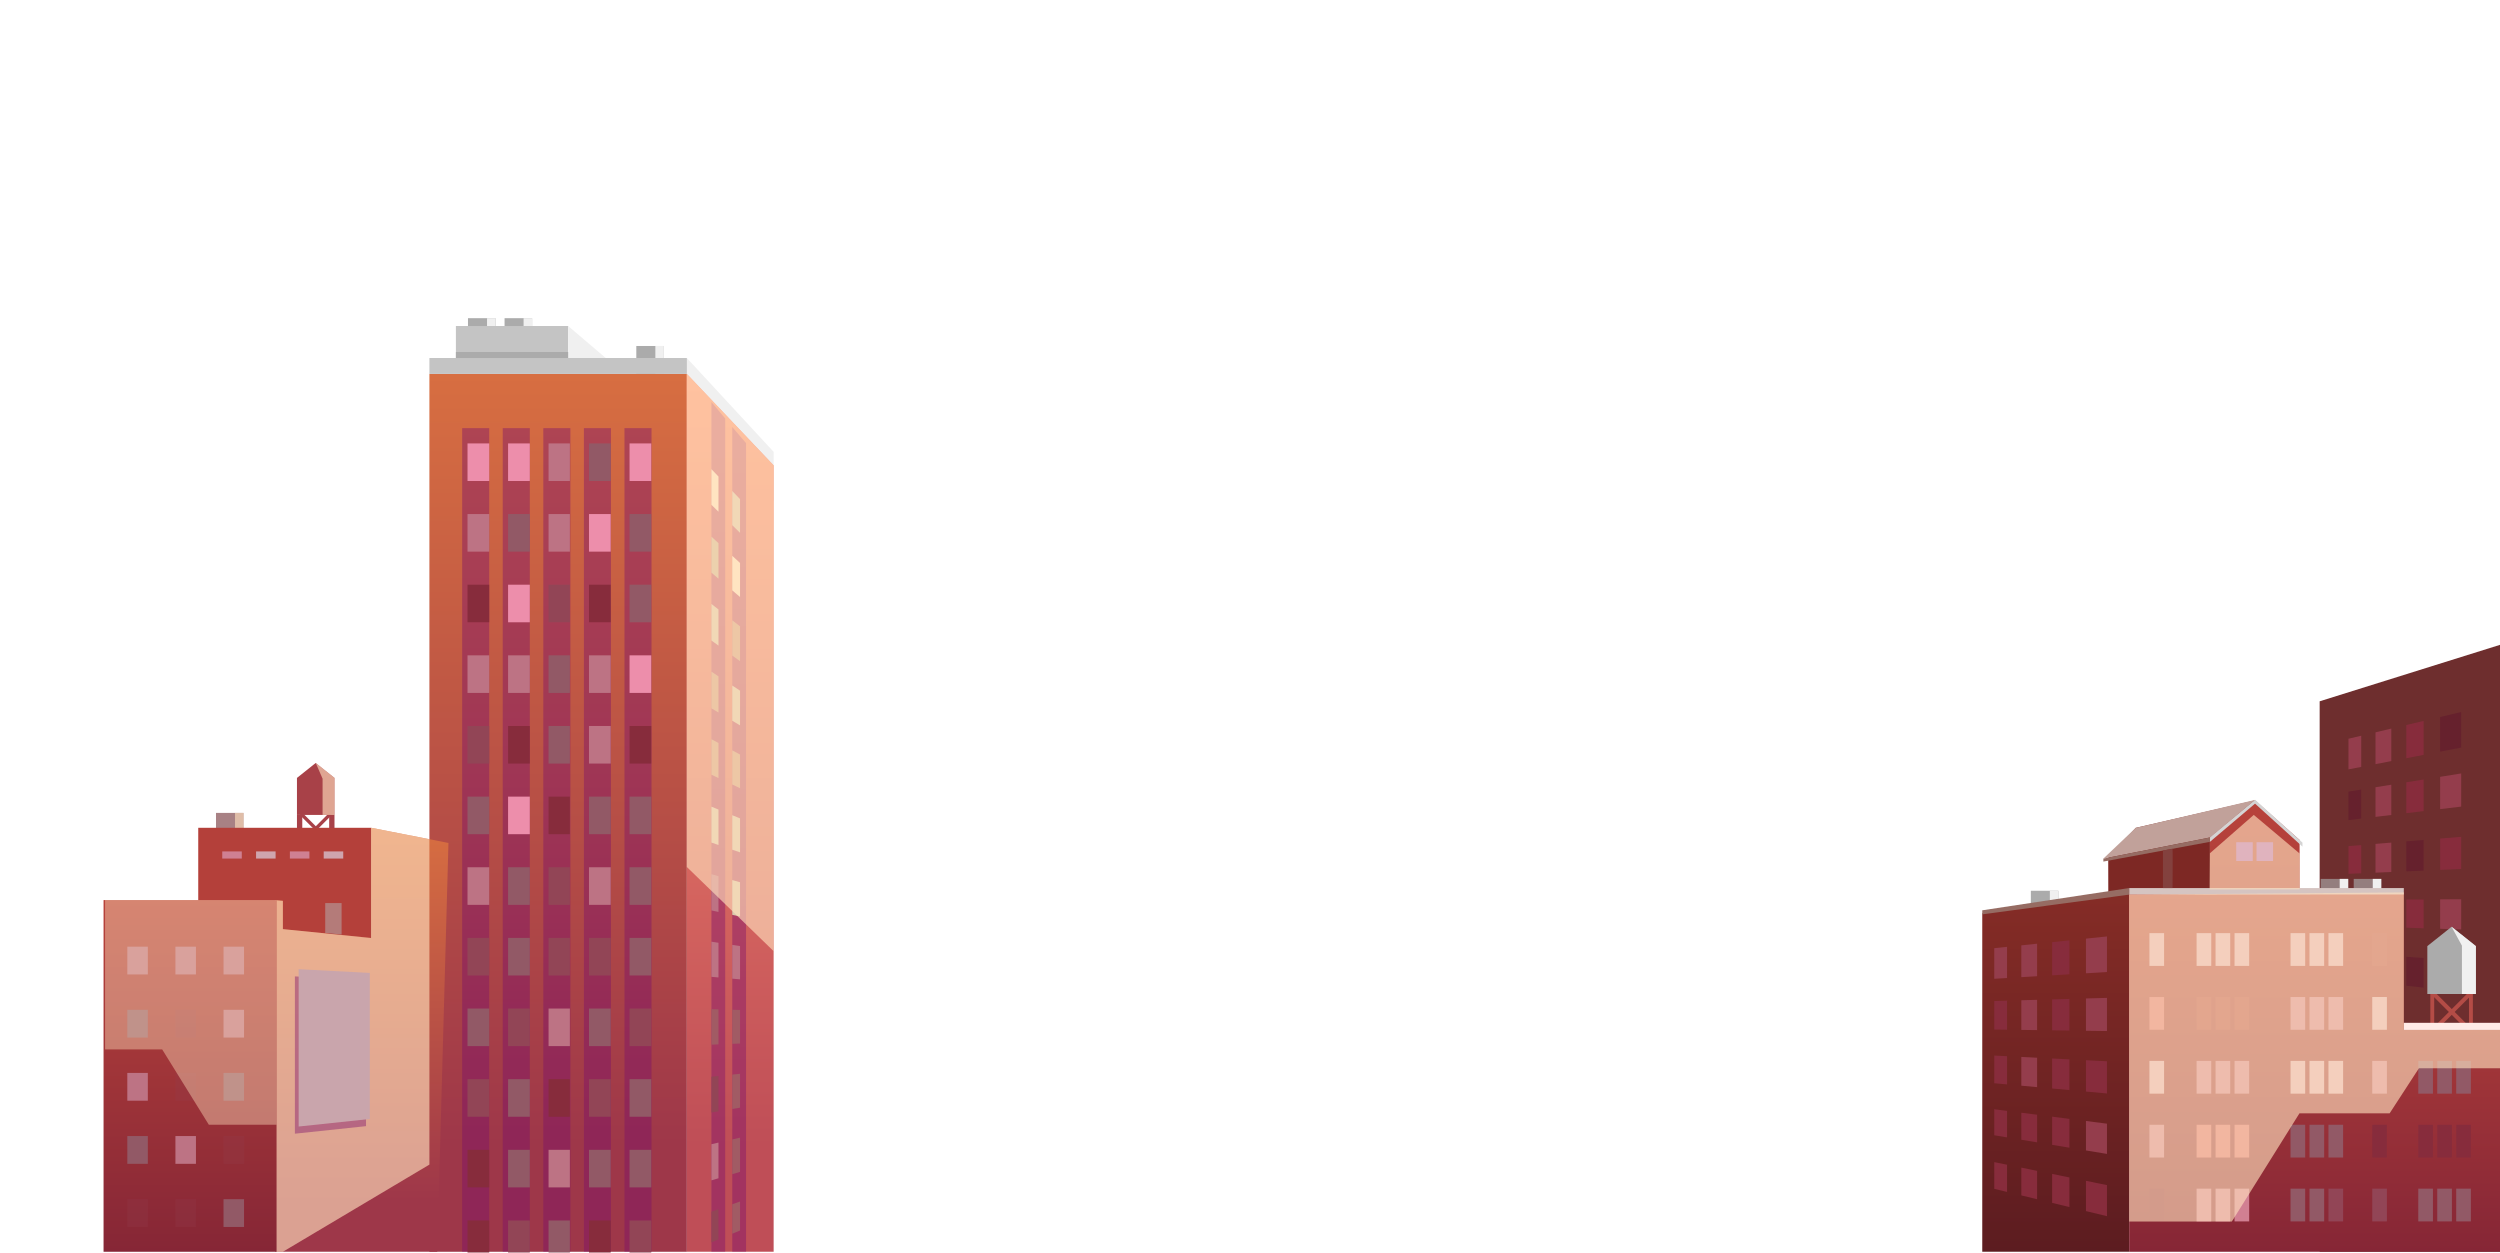 <svg xmlns="http://www.w3.org/2000/svg" xmlns:xlink="http://www.w3.org/1999/xlink" viewBox="0 0 1663.37 833.73"><defs><style>.cls-1{isolation:isolate;}.cls-2{fill:#6e2e2e;}.cls-3{fill:#943d4c;}.cls-4{fill:#872c3c;}.cls-5{fill:#66212d;}.cls-6{fill:#7d2824;}.cls-7{fill:#b44c46;}.cls-8{fill:#ababab;}.cls-9{fill:#f0f0f0;}.cls-10{fill:url(#linear-gradient);}.cls-11{fill:#947e7e;}.cls-12{fill:url(#linear-gradient-2);}.cls-13{fill:url(#linear-gradient-3);}.cls-14{fill:#e0b3be;}.cls-15{fill:#b4453f;}.cls-16{fill:#db6e6e;}.cls-17{fill:#d17f92;}.cls-18{fill:#925966;}.cls-19{fill:#882735;}.cls-20{fill:#924556;}.cls-21{fill:#d5c4c1;}.cls-22{fill:#966c63;}.cls-23{fill:#c1a19a;}.cls-24{fill:#d4d4d4;}.cls-25{fill:#ffebe7;}.cls-26,.cls-49{fill:#ffe0bd;mix-blend-mode:overlay;}.cls-26{opacity:0.63;}.cls-27{fill:#83413e;}.cls-28{fill:url(#linear-gradient-4);}.cls-29{fill:url(#linear-gradient-5);}.cls-30{fill:#780d6b;opacity:0.41;}.cls-30,.cls-47{mix-blend-mode:multiply;}.cls-31{fill:#a15b64;}.cls-32{fill:#bd7384;}.cls-33{fill:#ccb993;}.cls-34{fill:#dacbac;}.cls-35{fill:#ffedc9;}.cls-36{fill:#cf9c7e;}.cls-37{fill:#ed8eab;}.cls-38{fill:#c4c4c4;}.cls-39{fill:#a88184;}.cls-40{fill:#a84148;}.cls-41{fill:#b4403a;}.cls-42{fill:url(#linear-gradient-6);}.cls-43{fill:url(#linear-gradient-7);}.cls-44{fill:#b47b79;}.cls-45{fill:#cfa5ae;}.cls-46{fill:#cf8092;}.cls-47{fill:#923f52;opacity:0.23;}.cls-48{fill:#c9a5ac;}.cls-49{opacity:0.42;}</style><linearGradient id="linear-gradient" x1="1367.76" y1="832.86" x2="1367.76" y2="593.77" gradientUnits="userSpaceOnUse"><stop offset="0" stop-color="#5c1c20"/><stop offset="1" stop-color="#852c26"/></linearGradient><linearGradient id="linear-gradient-2" x1="1540" y1="832.86" x2="1540" y2="593.77" gradientUnits="userSpaceOnUse"><stop offset="0" stop-color="#862636"/><stop offset="1" stop-color="#b8433b"/></linearGradient><linearGradient id="linear-gradient-3" x1="1500.21" y1="593.77" x2="1500.21" y2="532.53" gradientUnits="userSpaceOnUse"><stop offset="0" stop-color="#af3e3a"/><stop offset="1" stop-color="#b8433b"/></linearGradient><linearGradient id="linear-gradient-4" x1="371.35" y1="832.86" x2="371.35" y2="248.79" gradientUnits="userSpaceOnUse"><stop offset="0.12" stop-color="#9e3749"/><stop offset="1" stop-color="#d76e41"/></linearGradient><linearGradient id="linear-gradient-5" x1="485.87" y1="832.86" x2="485.87" y2="248.79" gradientUnits="userSpaceOnUse"><stop offset="0.12" stop-color="#bf4e57"/><stop offset="1" stop-color="#ff906e"/></linearGradient><linearGradient id="linear-gradient-6" x1="240.69" y1="832.86" x2="240.69" y2="550.77" xlink:href="#linear-gradient-4"/><linearGradient id="linear-gradient-7" x1="126.45" y1="832.86" x2="126.45" y2="598.86" xlink:href="#linear-gradient-2"/></defs><title>skyline_layer_3</title><g class="cls-1"><g id="layer03"><polygon class="cls-2" points="1543.38 832.86 1663.38 832.86 1663.38 429.04 1543.38 466.61 1543.38 832.86"/><polygon class="cls-3" points="1591.04 484.76 1580.54 487.25 1580.54 508.42 1591.04 506.39 1591.04 484.76"/><polygon class="cls-4" points="1612.54 479.66 1601.04 482.39 1601.04 504.46 1612.54 502.24 1612.54 479.66"/><polygon class="cls-5" points="1637.54 473.73 1623.54 477.05 1623.54 500.12 1637.54 497.41 1637.54 473.73"/><polygon class="cls-3" points="1562.54 491.52 1562.54 511.9 1571.04 510.26 1571.04 489.51 1562.54 491.52"/><polygon class="cls-3" points="1591.04 522.1 1580.54 523.79 1580.54 543.51 1591.04 542.25 1591.04 522.1"/><polygon class="cls-4" points="1612.54 518.64 1601.04 520.49 1601.04 541.05 1612.54 539.67 1612.54 518.64"/><polygon class="cls-3" points="1637.54 514.61 1623.54 516.86 1623.54 538.35 1637.54 536.67 1637.54 514.61"/><polygon class="cls-5" points="1562.54 526.69 1562.54 545.67 1571.04 544.65 1571.04 525.32 1562.54 526.69"/><polygon class="cls-4" points="1562.54 562.98 1562.54 581.4 1571.04 581.04 1571.04 562.28 1562.54 562.98"/><polygon class="cls-4" points="1637.54 556.78 1623.54 557.94 1623.54 578.79 1637.54 578.2 1637.54 556.78"/><polygon class="cls-3" points="1591.04 560.62 1580.54 561.49 1580.54 580.63 1591.04 580.18 1591.04 560.62"/><polygon class="cls-5" points="1612.54 558.85 1601.04 559.8 1601.04 579.76 1612.54 579.26 1612.54 558.85"/><polygon class="cls-4" points="1562.54 598.71 1562.54 616.01 1571.04 616.29 1571.04 598.66 1562.54 598.71"/><polygon class="cls-4" points="1591.04 598.55 1580.54 598.61 1580.54 616.59 1591.04 616.93 1591.04 598.55"/><polygon class="cls-4" points="1612.54 598.44 1601.04 598.5 1601.04 617.25 1612.54 617.62 1612.54 598.44"/><polygon class="cls-3" points="1637.54 598.31 1623.54 598.38 1623.54 617.97 1637.54 618.42 1637.54 598.31"/><polygon class="cls-4" points="1591.04 635.89 1580.54 635.15 1580.54 653.62 1591.04 654.77 1591.04 635.89"/><polygon class="cls-5" points="1612.54 637.42 1601.04 636.6 1601.04 655.86 1612.54 657.12 1612.54 637.42"/><polygon class="cls-4" points="1637.54 639.19 1623.54 638.2 1623.54 658.32 1637.54 659.85 1637.54 639.19"/><polygon class="cls-4" points="1562.54 633.88 1562.54 651.65 1571.04 652.58 1571.04 634.48 1562.54 633.88"/><polygon class="cls-6" points="1402.75 595.61 1402.7 570.63 1421 550.81 1500.38 532.53 1470.38 557.2 1470.38 593.77 1402.75 595.61"/><rect class="cls-7" x="1617.02" y="661.36" width="2.58" height="25.88"/><rect class="cls-7" x="1642.73" y="661.36" width="2.58" height="25.88"/><rect class="cls-7" x="1613.13" y="671.8" width="36.28" height="2.72" transform="translate(1.95 1351.03) rotate(-45.01)"/><rect class="cls-7" x="1629.77" y="655.02" width="2.73" height="36.28" transform="translate(1.75 1350.55) rotate(-45)"/><polygon class="cls-8" points="1631.16 616.63 1615.02 629.49 1615.02 661.36 1647.32 661.36 1647.32 629.49 1631.16 616.63"/><rect class="cls-8" x="1351.21" y="592.66" width="18.33" height="24.5"/><rect class="cls-9" x="1363.87" y="592.66" width="5.67" height="23.45"/><polygon class="cls-10" points="1416.63 832.86 1318.89 832.86 1318.89 607.67 1416.63 593.77 1416.63 832.86"/><rect class="cls-11" x="1566.04" y="584.77" width="18.33" height="24.5"/><rect class="cls-9" x="1578.71" y="584.77" width="5.67" height="23.45"/><rect class="cls-11" x="1544.04" y="584.77" width="18.33" height="24.5"/><rect class="cls-9" x="1556.71" y="584.77" width="5.67" height="23.45"/><polygon class="cls-12" points="1599.38 685.27 1599.38 593.77 1416.63 593.77 1416.63 832.86 1588.43 832.86 1599.38 832.86 1663.38 832.86 1663.38 685.27 1599.38 685.27"/><polygon class="cls-13" points="1530.04 593.77 1530.04 558.87 1500.38 532.53 1470.38 557.2 1470.38 593.77 1530.04 593.77"/><rect class="cls-14" x="1461.5" y="620.86" width="9.75" height="21.8"/><rect class="cls-14" x="1430.12" y="620.86" width="9.75" height="21.8"/><rect class="cls-15" x="1578.37" y="620.86" width="9.75" height="21.8"/><rect class="cls-14" x="1474.12" y="620.86" width="9.75" height="21.8"/><rect class="cls-14" x="1486.74" y="620.86" width="9.75" height="21.8"/><rect class="cls-14" x="1524" y="620.86" width="9.75" height="21.8"/><rect class="cls-14" x="1536.62" y="620.86" width="9.75" height="21.8"/><rect class="cls-14" x="1549.24" y="620.86" width="9.75" height="21.8"/><rect class="cls-15" x="1461.5" y="663.36" width="9.75" height="21.8"/><rect class="cls-16" x="1430.12" y="663.36" width="9.75" height="21.8"/><rect class="cls-14" x="1578.37" y="663.36" width="9.75" height="21.8"/><rect class="cls-15" x="1474.12" y="663.36" width="9.75" height="21.8"/><rect class="cls-15" x="1486.74" y="663.36" width="9.75" height="21.8"/><rect class="cls-17" x="1524" y="663.36" width="9.75" height="21.8"/><rect class="cls-17" x="1536.62" y="663.36" width="9.75" height="21.8"/><rect class="cls-17" x="1549.24" y="663.36" width="9.75" height="21.8"/><rect class="cls-17" x="1461.5" y="705.86" width="9.75" height="21.8"/><rect class="cls-14" x="1430.12" y="705.86" width="9.75" height="21.8"/><rect class="cls-17" x="1578.37" y="705.86" width="9.75" height="21.8"/><rect class="cls-17" x="1474.12" y="705.86" width="9.75" height="21.8"/><rect class="cls-17" x="1486.74" y="705.86" width="9.75" height="21.8"/><rect class="cls-14" x="1524" y="705.86" width="9.75" height="21.8"/><rect class="cls-14" x="1536.62" y="705.86" width="9.75" height="21.8"/><rect class="cls-14" x="1549.24" y="705.86" width="9.75" height="21.8"/><rect class="cls-18" x="1609" y="705.86" width="9.75" height="21.8"/><rect class="cls-18" x="1621.62" y="705.86" width="9.75" height="21.8"/><rect class="cls-18" x="1634.24" y="705.86" width="9.75" height="21.8"/><rect class="cls-16" x="1461.5" y="748.36" width="9.75" height="21.8"/><rect class="cls-17" x="1430.12" y="748.36" width="9.75" height="21.8"/><rect class="cls-4" x="1578.37" y="748.36" width="9.75" height="21.8"/><rect class="cls-16" x="1474.12" y="748.36" width="9.75" height="21.8"/><rect class="cls-16" x="1486.74" y="748.36" width="9.75" height="21.8"/><rect class="cls-18" x="1524" y="748.36" width="9.75" height="21.8"/><rect class="cls-18" x="1536.62" y="748.36" width="9.75" height="21.8"/><rect class="cls-18" x="1549.24" y="748.36" width="9.75" height="21.8"/><rect class="cls-4" x="1609" y="748.36" width="9.75" height="21.8"/><rect class="cls-4" x="1621.62" y="748.36" width="9.75" height="21.8"/><rect class="cls-4" x="1634.24" y="748.36" width="9.75" height="21.8"/><rect class="cls-17" x="1461.5" y="790.86" width="9.75" height="21.8"/><rect class="cls-19" x="1430.12" y="790.86" width="9.75" height="21.8"/><rect class="cls-20" x="1578.37" y="790.86" width="9.75" height="21.8"/><rect class="cls-17" x="1474.12" y="790.86" width="9.75" height="21.8"/><rect class="cls-17" x="1486.74" y="790.86" width="9.75" height="21.8"/><rect class="cls-18" x="1524" y="790.86" width="9.75" height="21.8"/><rect class="cls-18" x="1536.62" y="790.86" width="9.75" height="21.8"/><rect class="cls-20" x="1549.24" y="790.86" width="9.75" height="21.8"/><rect class="cls-18" x="1609" y="790.86" width="9.75" height="21.8"/><rect class="cls-18" x="1621.62" y="790.86" width="9.75" height="21.8"/><rect class="cls-18" x="1634.24" y="790.86" width="9.75" height="21.8"/><polygon class="cls-3" points="1355.38 627.89 1344.88 628.99 1344.88 650.15 1355.38 649.53 1355.38 627.89"/><polygon class="cls-4" points="1376.88 625.66 1365.38 626.86 1365.38 648.93 1376.88 648.24 1376.88 625.66"/><polygon class="cls-3" points="1401.88 623.06 1387.88 624.52 1387.88 647.58 1401.88 646.75 1401.88 623.06"/><polygon class="cls-3" points="1326.88 630.86 1326.88 651.23 1335.38 650.72 1335.38 629.97 1326.88 630.86"/><polygon class="cls-3" points="1355.38 665.23 1344.88 665.52 1344.88 685.24 1355.38 685.38 1355.38 665.23"/><polygon class="cls-4" points="1376.88 664.64 1365.38 664.96 1365.38 685.52 1376.88 685.67 1376.88 664.64"/><polygon class="cls-3" points="1401.88 663.94 1387.88 664.33 1387.88 685.82 1401.88 686 1401.88 663.94"/><polygon class="cls-4" points="1326.88 666.03 1326.88 685.01 1335.38 685.12 1335.38 665.79 1326.88 666.03"/><polygon class="cls-4" points="1326.88 702.31 1326.88 720.74 1335.38 721.5 1335.38 702.74 1326.88 702.31"/><polygon class="cls-4" points="1401.88 706.12 1387.88 705.41 1387.88 726.26 1401.88 727.53 1401.88 706.12"/><polygon class="cls-3" points="1355.38 703.76 1344.88 703.22 1344.88 722.37 1355.38 723.32 1355.38 703.76"/><polygon class="cls-4" points="1376.88 704.85 1365.38 704.26 1365.38 724.22 1376.88 725.26 1376.88 704.85"/><polygon class="cls-4" points="1326.88 738.04 1326.88 755.35 1335.38 756.75 1335.38 739.13 1326.88 738.04"/><polygon class="cls-4" points="1355.38 741.69 1344.88 740.34 1344.88 758.33 1355.38 760.06 1355.38 741.69"/><polygon class="cls-4" points="1376.88 744.44 1365.38 742.97 1365.38 761.72 1376.88 763.62 1376.88 744.44"/><polygon class="cls-3" points="1401.88 747.64 1387.88 745.85 1387.88 765.44 1401.88 767.76 1401.88 747.64"/><polygon class="cls-4" points="1355.38 779.03 1344.88 776.88 1344.88 795.35 1355.38 797.9 1355.38 779.03"/><polygon class="cls-4" points="1376.88 783.42 1365.38 781.07 1365.38 800.33 1376.88 803.12 1376.88 783.42"/><polygon class="cls-4" points="1401.88 788.52 1387.88 785.66 1387.88 805.79 1401.88 809.18 1401.88 788.52"/><polygon class="cls-4" points="1326.88 773.21 1326.88 790.99 1335.38 793.05 1335.38 774.95 1326.88 773.21"/><polygon class="cls-21" points="1599.38 595.11 1599.38 590.86 1416.63 590.86 1416.63 595.24 1599.38 595.11"/><polygon class="cls-22" points="1416.63 590.86 1318.89 605.67 1318.89 608.37 1416.63 595.24 1416.63 590.86"/><polygon class="cls-23" points="1421 550.81 1500.5 532.18 1470.38 557.2 1399.47 571.27 1421 550.81"/><polygon class="cls-24" points="1500.5 532.18 1531.94 560.63 1531.94 563.3 1500.38 534.7 1470.38 560.11 1470.38 557.2 1500.5 532.18"/><rect class="cls-25" x="1599.37" y="680.53" width="64" height="4.74"/><polygon class="cls-26" points="1663.38 685.27 1599.38 685.27 1599.38 593.77 1416.63 595.24 1416.63 812.76 1484.94 812.76 1529.93 740.76 1589.93 740.76 1609.43 710.76 1663.38 710.76 1663.38 685.27"/><polygon class="cls-26" points="1470.38 567.7 1499.54 542.2 1530.04 567.87 1530.04 591.77 1470.21 591.8 1470.38 567.7"/><polygon class="cls-9" points="1638.04 661.36 1638.04 629.2 1631.16 616.63 1647.32 629.49 1647.32 661.36 1638.04 661.36"/><polygon class="cls-22" points="1470.38 560.11 1399.47 573.24 1399.47 571.27 1470.38 557.2 1470.38 560.11"/><rect class="cls-14" x="1487.87" y="560.36" width="11" height="12.5"/><rect class="cls-14" x="1501.37" y="560.36" width="11" height="12.5"/><path class="cls-27" d="M1445.5,564.72c.18,0,0,26.14,0,26.14h-6.38v-25Z"/><rect class="cls-8" x="423.37" y="230.2" width="18.33" height="24.5"/><rect class="cls-9" x="436.04" y="230.2" width="5.67" height="23.45"/><rect class="cls-8" x="311.37" y="211.7" width="18.33" height="24.5"/><rect class="cls-9" x="324.04" y="211.7" width="5.67" height="23.45"/><rect class="cls-8" x="335.71" y="211.7" width="18.33" height="24.5"/><rect class="cls-9" x="348.37" y="211.7" width="5.67" height="23.45"/><polygon class="cls-9" points="457 238.2 514.74 300.63 514.74 333.53 453.71 248.79 457 238.2"/><rect class="cls-28" x="285.71" y="248.79" width="171.29" height="584.07"/><polygon class="cls-29" points="457 248.79 514.74 309.64 514.74 832.86 457 832.86 457 248.79"/><polygon class="cls-30" points="473.34 267.46 473.34 832.86 482.52 832.86 482.52 278.45 473.34 267.46"/><polygon class="cls-30" points="487.2 284.12 487.2 832.86 496.38 832.86 496.38 294.85 487.2 284.12"/><polygon class="cls-31" points="473.34 671.46 473.34 695.07 478.04 694.88 478.04 671.59 473.34 671.46"/><polygon class="cls-32" points="473.34 626.55 473.34 649.93 478.04 650.34 478.04 627.27 473.34 626.55"/><polygon class="cls-20" points="473.34 716.37 473.34 740.21 478.04 739.42 478.04 715.9 473.34 716.37"/><polygon class="cls-20" points="473.34 806.2 473.34 826.6 478.04 824.65 478.04 804.53 473.34 806.2"/><polygon class="cls-32" points="473.34 581.63 473.34 605.74 478.04 606.75 478.04 582.96 473.34 581.63"/><polygon class="cls-32" points="473.34 761.29 473.34 785.35 478.04 783.95 478.04 760.21 473.34 761.29"/><polygon class="cls-33" points="473.34 357.06 473.34 381 478.04 385 478.04 361.39 473.34 357.06"/><polygon class="cls-34" points="473.34 401.83 473.34 426.14 478.04 429.54 478.04 405.51 473.34 401.83"/><polygon class="cls-35" points="473.34 312.15 473.34 335.86 478.04 340.46 478.04 317.07 473.34 312.15"/><polygon class="cls-34" points="473.34 536.72 473.34 560.6 478.04 562.21 478.04 538.64 473.34 536.72"/><polygon class="cls-36" points="473.34 491.81 473.34 515.46 478.04 517.67 478.04 494.33 473.34 491.81"/><polygon class="cls-36" points="473.34 446.89 473.34 471.28 478.04 474.08 478.04 450.02 473.34 446.89"/><polygon class="cls-32" points="487.2 628.68 487.2 651.15 492.38 651.6 492.38 629.48 487.2 628.68"/><polygon class="cls-31" points="487.2 671.83 487.2 694.51 492.38 694.3 492.38 671.97 487.2 671.83"/><polygon class="cls-34" points="487.2 585.54 487.2 608.7 492.38 609.8 492.38 587 487.2 585.54"/><polygon class="cls-31" points="487.2 758.12 487.2 781.24 492.38 779.7 492.38 756.94 487.2 758.12"/><polygon class="cls-31" points="487.2 714.98 487.2 737.87 492.38 737 492.38 714.45 487.2 714.98"/><polygon class="cls-35" points="487.2 369.81 487.2 392.8 492.38 397.21 492.38 374.57 487.2 369.81"/><polygon class="cls-34" points="487.2 542.39 487.2 565.34 492.38 567.11 492.38 544.51 487.2 542.39"/><polygon class="cls-31" points="487.2 801.27 487.2 820.86 492.38 818.72 492.38 799.42 487.2 801.27"/><polygon class="cls-34" points="487.2 326.67 487.2 349.44 492.38 354.51 492.38 332.09 487.2 326.67"/><polygon class="cls-36" points="487.2 499.25 487.2 521.97 492.38 524.4 492.38 502.03 487.2 499.25"/><polygon class="cls-36" points="487.2 412.68 487.2 436.17 492.38 439.91 492.38 416.73 487.2 412.68"/><polygon class="cls-34" points="487.2 456.1 487.2 479.53 492.38 482.61 492.38 459.54 487.2 456.1"/><polygon class="cls-26" points="457 248.79 457 576.86 514.74 632.86 514.74 309.64 457 248.79"/><rect class="cls-30" x="415.49" y="284.86" width="18" height="548"/><rect class="cls-30" x="388.49" y="284.86" width="18" height="548"/><rect class="cls-30" x="361.5" y="284.86" width="18" height="548"/><rect class="cls-30" x="334.5" y="284.86" width="18" height="548"/><rect class="cls-30" x="307.51" y="284.86" width="18" height="548"/><rect class="cls-37" x="418.87" y="295.03" width="14.45" height="25"/><rect class="cls-18" x="391.88" y="295.03" width="14.45" height="25"/><rect class="cls-32" x="364.98" y="295.03" width="14.18" height="25"/><rect class="cls-18" x="418.87" y="342.03" width="14.45" height="25"/><rect class="cls-37" x="391.88" y="342.03" width="14.45" height="25"/><rect class="cls-32" x="364.98" y="342.03" width="14.18" height="25"/><rect class="cls-18" x="418.87" y="389.03" width="14.45" height="25"/><rect class="cls-4" x="391.88" y="389.03" width="14.45" height="25"/><rect class="cls-20" x="364.98" y="389.03" width="14.18" height="25"/><rect class="cls-37" x="418.87" y="436.03" width="14.45" height="25"/><rect class="cls-32" x="391.88" y="436.03" width="14.45" height="25"/><rect class="cls-18" x="364.98" y="436.03" width="14.18" height="25"/><rect class="cls-4" x="418.87" y="483.03" width="14.45" height="25"/><rect class="cls-32" x="391.88" y="483.03" width="14.45" height="25"/><rect class="cls-18" x="364.98" y="483.03" width="14.18" height="25"/><rect class="cls-18" x="418.87" y="530.03" width="14.45" height="25"/><rect class="cls-18" x="391.88" y="530.03" width="14.45" height="25"/><rect class="cls-4" x="364.98" y="530.03" width="14.18" height="25"/><rect class="cls-18" x="418.87" y="577.03" width="14.45" height="25"/><rect class="cls-32" x="391.88" y="577.03" width="14.45" height="25"/><rect class="cls-20" x="364.98" y="577.03" width="14.18" height="25"/><rect class="cls-18" x="418.87" y="624.03" width="14.45" height="25"/><rect class="cls-20" x="391.88" y="624.03" width="14.45" height="25"/><rect class="cls-20" x="364.98" y="624.03" width="14.18" height="25"/><rect class="cls-20" x="418.87" y="671.03" width="14.45" height="25"/><rect class="cls-18" x="391.88" y="671.03" width="14.45" height="25"/><rect class="cls-32" x="364.98" y="671.03" width="14.18" height="25"/><rect class="cls-18" x="418.87" y="718.03" width="14.45" height="25"/><rect class="cls-20" x="391.88" y="718.03" width="14.45" height="25"/><rect class="cls-4" x="364.98" y="718.03" width="14.18" height="25"/><rect class="cls-18" x="418.87" y="765.03" width="14.45" height="25"/><rect class="cls-18" x="391.88" y="765.03" width="14.45" height="25"/><rect class="cls-32" x="364.98" y="765.03" width="14.18" height="25"/><rect class="cls-20" x="418.87" y="812.03" width="14.45" height="21.33"/><rect class="cls-4" x="391.88" y="812.03" width="14.45" height="21.33"/><rect class="cls-37" x="338.05" y="295.03" width="14.45" height="25"/><rect class="cls-37" x="311.06" y="295.03" width="14.45" height="25"/><rect class="cls-18" x="338.05" y="342.03" width="14.45" height="25"/><rect class="cls-32" x="311.06" y="342.03" width="14.45" height="25"/><rect class="cls-37" x="338.05" y="389.03" width="14.45" height="25"/><rect class="cls-4" x="311.06" y="389.03" width="14.45" height="25"/><rect class="cls-32" x="338.05" y="436.03" width="14.45" height="25"/><rect class="cls-32" x="311.06" y="436.03" width="14.45" height="25"/><rect class="cls-4" x="338.05" y="483.03" width="14.45" height="25"/><rect class="cls-20" x="311.06" y="483.03" width="14.45" height="25"/><rect class="cls-37" x="338.05" y="530.03" width="14.45" height="25"/><rect class="cls-18" x="311.06" y="530.03" width="14.45" height="25"/><rect class="cls-18" x="338.05" y="577.03" width="14.45" height="25"/><rect class="cls-32" x="311.06" y="577.03" width="14.45" height="25"/><rect class="cls-18" x="338.05" y="624.03" width="14.45" height="25"/><rect class="cls-20" x="311.06" y="624.03" width="14.45" height="25"/><rect class="cls-20" x="338.05" y="671.03" width="14.45" height="25"/><rect class="cls-18" x="311.06" y="671.03" width="14.45" height="25"/><rect class="cls-18" x="338.05" y="718.03" width="14.45" height="25"/><rect class="cls-20" x="311.06" y="718.03" width="14.45" height="25"/><rect class="cls-18" x="338.05" y="765.03" width="14.45" height="25"/><rect class="cls-4" x="311.06" y="765.03" width="14.45" height="25"/><rect class="cls-20" x="338.05" y="812.03" width="14.45" height="21.33"/><rect class="cls-4" x="311.06" y="812.03" width="14.45" height="21.33"/><rect class="cls-18" x="364.98" y="812.03" width="14.18" height="21.33"/><rect class="cls-38" x="285.71" y="238.2" width="171.29" height="10.59"/><rect class="cls-38" x="303.33" y="216.91" width="74.71" height="24.5"/><polygon class="cls-9" points="378.04 216.91 403.04 238.2 378.04 238.2 378.04 216.91"/><rect class="cls-8" x="303.33" y="234.2" width="74.71" height="4"/><rect class="cls-39" x="143.71" y="540.86" width="18.33" height="24.5"/><rect class="cls-26" x="156.37" y="540.86" width="5.67" height="23.45"/><polygon class="cls-40" points="210.07 507.63 197.58 517.58 197.58 542.23 222.56 542.23 222.56 517.58 210.07 507.63"/><rect class="cls-40" x="197.58" y="542.23" width="3.54" height="20.01"/><rect class="cls-40" x="219.02" y="542.23" width="3.54" height="20.01"/><rect class="cls-40" x="196.11" y="550.18" width="27.98" height="2.25" transform="translate(-328.26 309.97) rotate(-44.99)"/><rect class="cls-40" x="208.97" y="537.31" width="2.25" height="27.98" transform="translate(-328.33 310.12) rotate(-45.01)"/><polygon class="cls-26" points="210.07 507.63 214.63 518.11 214.63 542.23 222.56 542.23 222.56 517.58 210.07 507.63"/><rect class="cls-41" x="131.9" y="550.77" width="115.11" height="91.49"/><polygon class="cls-42" points="247 550.77 247 624.11 188.21 618.19 188.21 599.37 183 598.87 183 832.86 184 832.86 188.21 832.86 290.9 832.86 298.38 560.86 247 550.77"/><polygon class="cls-26" points="247 550.77 247 624.11 188.21 618.19 188.21 599.37 183 598.87 183 832.86 184 832.86 188.21 832.86 285.71 774.86 285.71 558.38 247 550.77"/><rect class="cls-43" x="68.9" y="598.86" width="115.11" height="234"/><polygon class="cls-44" points="227.28 621.82 227.28 600.86 216.38 600.86 216.38 620.73 227.28 621.82"/><rect class="cls-45" x="215.37" y="566.49" width="13" height="4.75"/><rect class="cls-46" x="192.87" y="566.49" width="13" height="4.75"/><rect class="cls-45" x="170.37" y="566.49" width="13" height="4.75"/><rect class="cls-46" x="147.87" y="566.49" width="13" height="4.75"/><rect class="cls-32" x="84.71" y="629.86" width="13.65" height="18.48"/><rect class="cls-32" x="116.72" y="629.86" width="13.65" height="18.48"/><rect class="cls-32" x="148.72" y="629.86" width="13.65" height="18.48"/><rect class="cls-18" x="84.71" y="671.87" width="13.65" height="18.48"/><rect class="cls-47" x="116.72" y="671.87" width="13.65" height="18.48"/><rect class="cls-32" x="148.72" y="671.87" width="13.65" height="18.48"/><rect class="cls-32" x="84.71" y="713.87" width="13.65" height="18.48"/><rect class="cls-47" x="116.72" y="713.87" width="13.65" height="18.48"/><rect class="cls-18" x="148.72" y="713.87" width="13.65" height="18.48"/><rect class="cls-18" x="84.71" y="755.87" width="13.65" height="18.48"/><rect class="cls-32" x="116.72" y="755.87" width="13.65" height="18.48"/><rect class="cls-47" x="148.72" y="755.87" width="13.65" height="18.48"/><rect class="cls-47" x="84.71" y="797.88" width="13.65" height="18.48"/><rect class="cls-47" x="116.72" y="797.88" width="13.65" height="18.48"/><rect class="cls-18" x="148.72" y="797.88" width="13.65" height="18.48"/><polygon class="cls-30" points="243.53 749.28 196.2 754.3 196.2 649.64 243.53 652.09 243.53 749.28"/><polygon class="cls-48" points="246.04 744.51 198.71 749.53 198.71 644.86 246.04 647.32 246.04 744.51"/><polygon class="cls-49" points="69.9 598.87 184 598.87 184 748.34 138.95 748.34 107.91 698.23 69.9 698.23 69.9 598.87"/></g></g></svg>